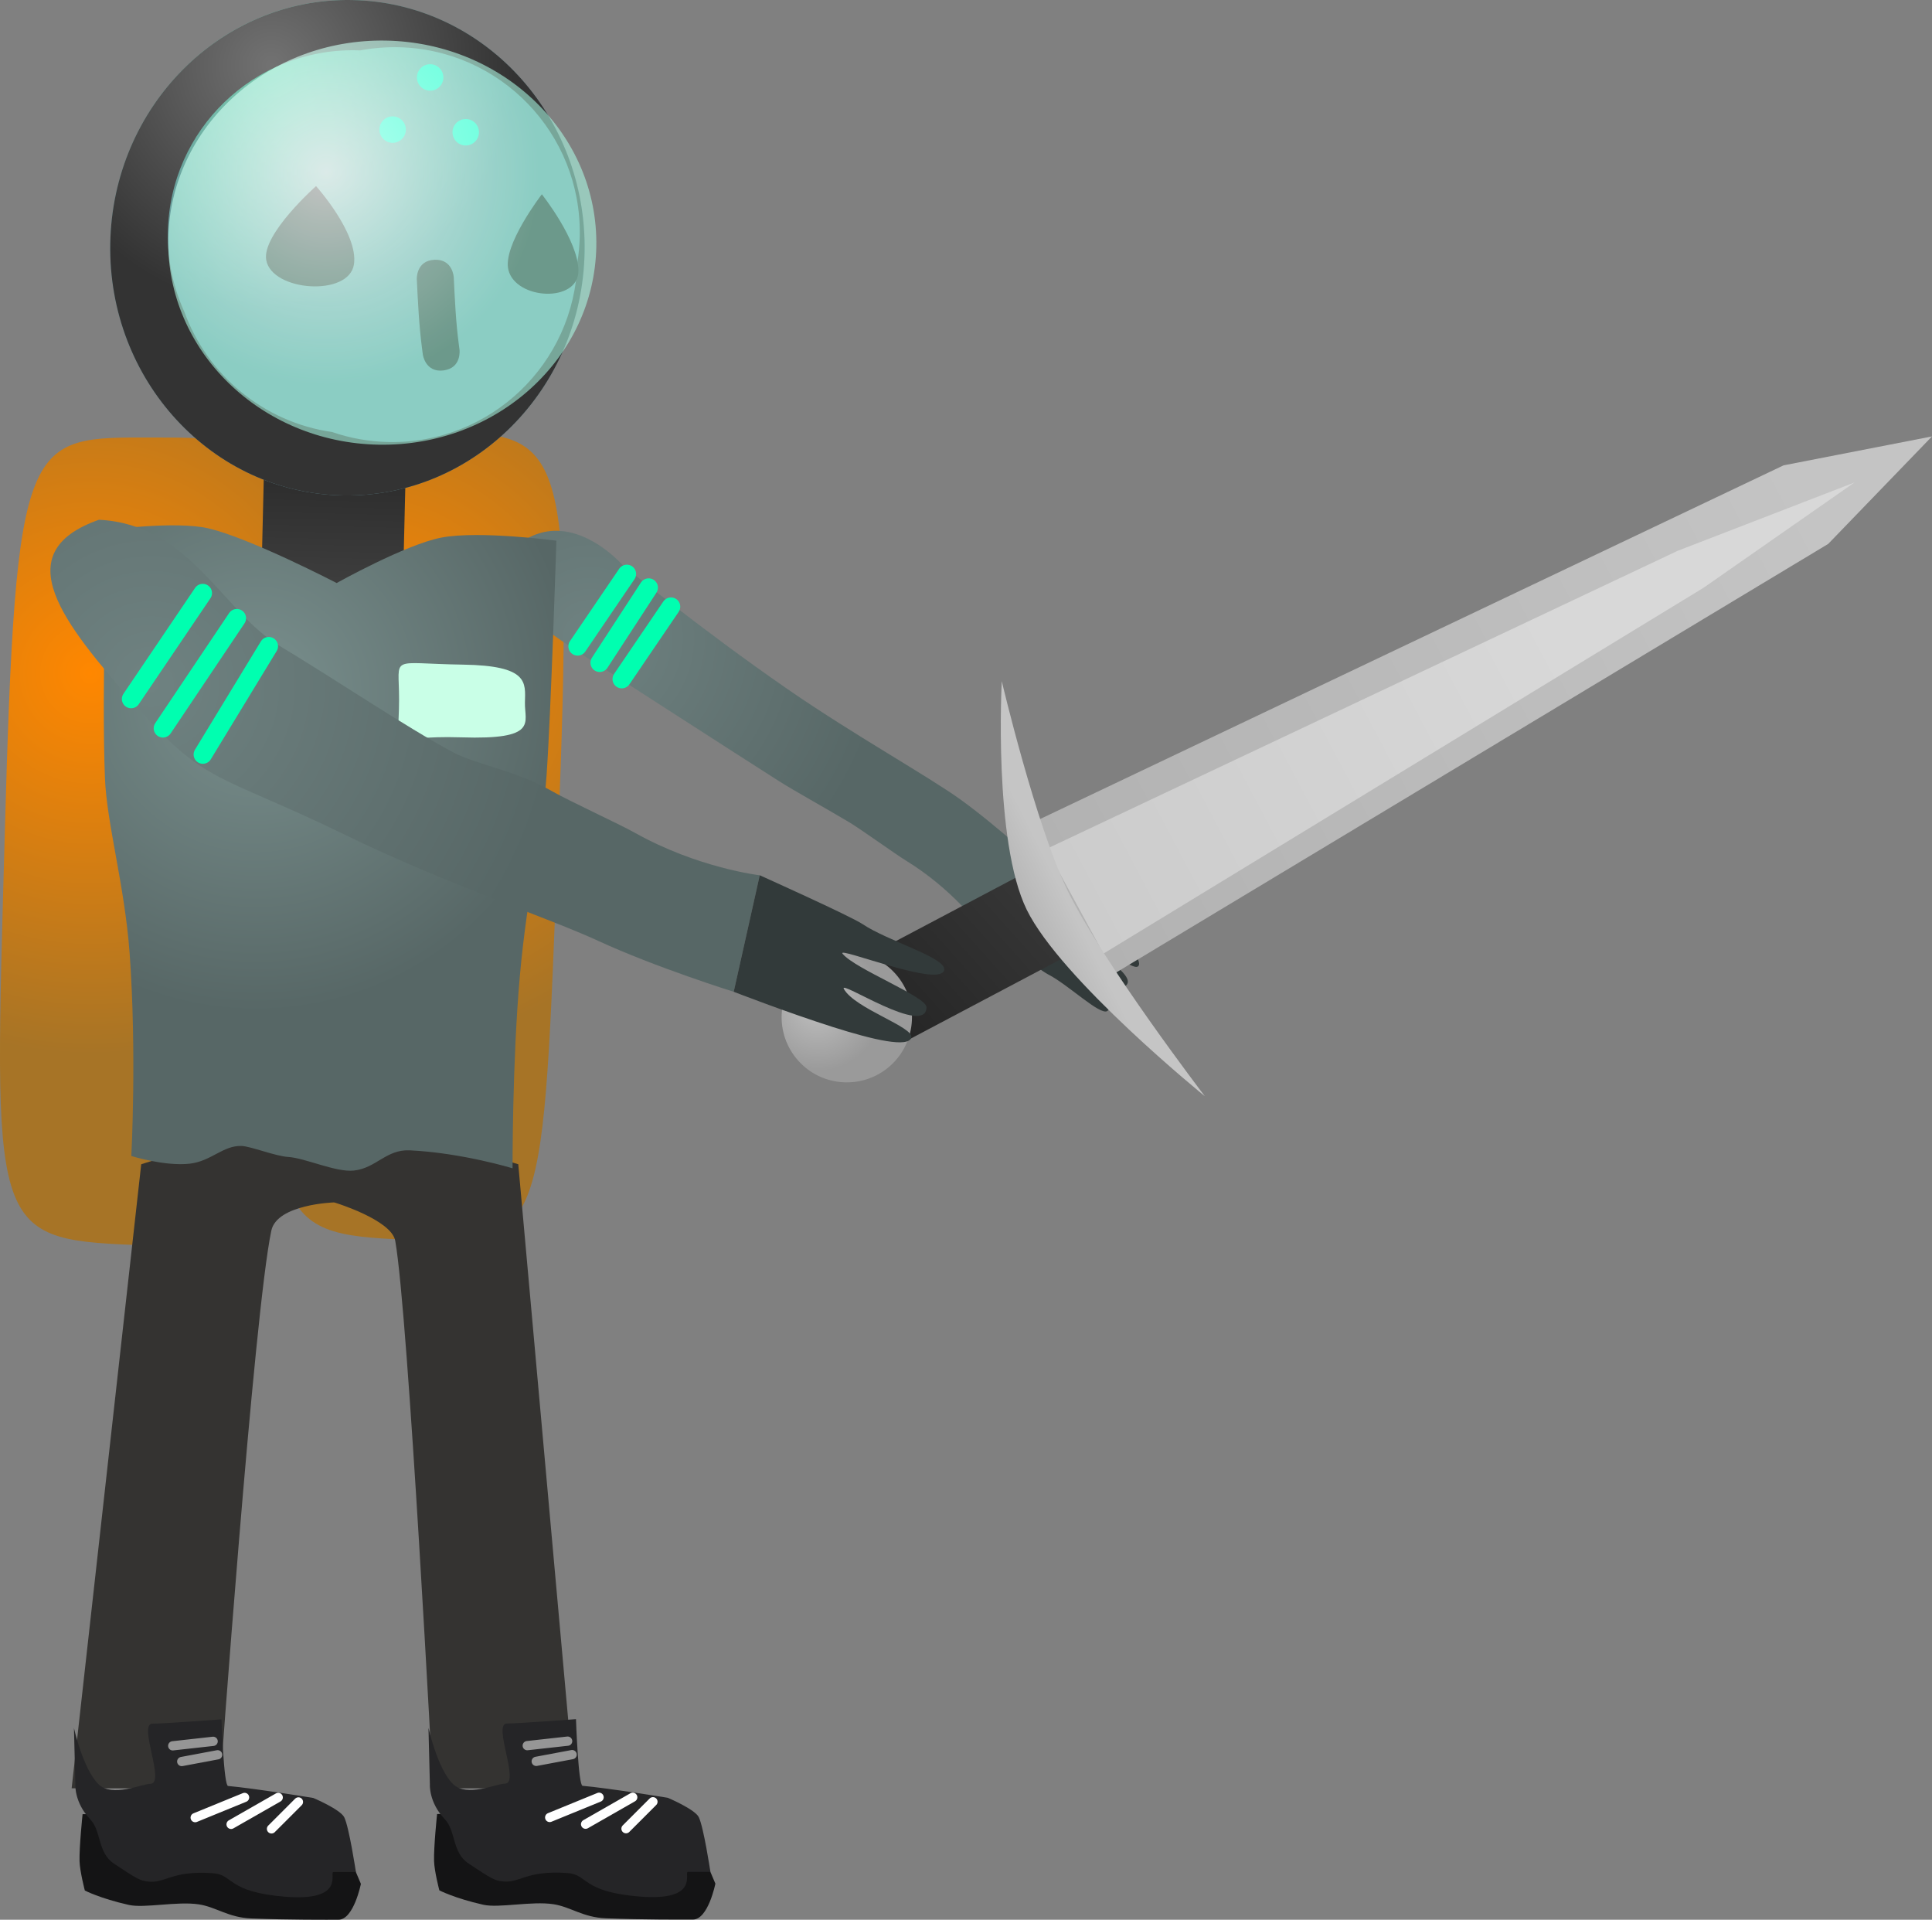 <svg version="1.1" xmlns="http://www.w3.org/2000/svg" xmlns:xlink="http://www.w3.org/1999/xlink" width="104.386" height="103.703" viewBox="0,0,104.386,103.703"><rect x="0" y="0" width="104.386" height="103.703" fill="#808080" stroke="none"/><defs><radialGradient cx="227.123" cy="166.997" r="20.586" gradientUnits="userSpaceOnUse" id="color-1"><stop offset="0" stop-color="#ff8700"/><stop offset="1" stop-color="#a77426"/></radialGradient><radialGradient cx="241.966" cy="166.718" r="20.586" gradientUnits="userSpaceOnUse" id="color-2"><stop offset="0" stop-color="#ff8700"/><stop offset="1" stop-color="#a77426"/></radialGradient><linearGradient x1="240.348" y1="155.81" x2="240.185" y2="162.659" gradientUnits="userSpaceOnUse" id="color-3"><stop offset="0" stop-color="#2b2b2b"/><stop offset="1" stop-color="#3f3f3f"/></linearGradient><radialGradient cx="236.917" cy="134.161" r="13.118" gradientUnits="userSpaceOnUse" id="color-4"><stop offset="0" stop-color="#7bccb1"/><stop offset="1" stop-color="#618c94"/></radialGradient><radialGradient cx="236.917" cy="134.161" r="13.118" gradientUnits="userSpaceOnUse" id="color-5"><stop offset="0" stop-color="#727272"/><stop offset="1" stop-color="#333333"/></radialGradient><radialGradient cx="239.883" cy="139.928" r="11.566" gradientUnits="userSpaceOnUse" id="color-6"><stop offset="0" stop-color="#ffffff" stop-opacity="0.749"/><stop offset="1" stop-color="#abffe7" stop-opacity="0.565"/></radialGradient><radialGradient cx="254.127" cy="165.112" r="15.959" gradientUnits="userSpaceOnUse" id="color-7"><stop offset="0" stop-color="#6f8281"/><stop offset="1" stop-color="#576766"/></radialGradient><radialGradient cx="236.08" cy="168.013" r="17.316" gradientUnits="userSpaceOnUse" id="color-8"><stop offset="0" stop-color="#7a908e"/><stop offset="1" stop-color="#576766"/></radialGradient><linearGradient x1="269.598" y1="186.517" x2="278.5" y2="178.528" gradientUnits="userSpaceOnUse" id="color-9"><stop offset="0" stop-color="#242424"/><stop offset="1" stop-color="#373737"/></linearGradient><radialGradient cx="266.434" cy="184.961" r="3.523" gradientUnits="userSpaceOnUse" id="color-10"><stop offset="0" stop-color="#bfbfbf"/><stop offset="1" stop-color="#9a9a9a"/></radialGradient><linearGradient x1="280.016" y1="179.278" x2="320.191" y2="158.053" gradientUnits="userSpaceOnUse" id="color-11"><stop offset="0" stop-color="#b2b2b2"/><stop offset="1" stop-color="#c4c4c4"/></linearGradient><linearGradient x1="280.449" y1="179.455" x2="306.744" y2="165.564" gradientUnits="userSpaceOnUse" id="color-12"><stop offset="0" stop-color="#cccccc"/><stop offset="1" stop-color="#d8d8d8"/></linearGradient><linearGradient x1="277.599" y1="180.101" x2="279.776" y2="178.999" gradientUnits="userSpaceOnUse" id="color-13"><stop offset="0" stop-color="#b5b5b5"/><stop offset="1" stop-color="#c5c5c5"/></linearGradient><radialGradient cx="230.423" cy="167.603" r="22.046" gradientUnits="userSpaceOnUse" id="color-14"><stop offset="0" stop-color="#6f8281"/><stop offset="1" stop-color="#576766"/></radialGradient></defs><g transform="translate(-222.252,-130.633)"><g data-paper-data="{&quot;isPaintingLayer&quot;:true}" fill-rule="nonzero" stroke-linejoin="miter" stroke-miterlimit="10" stroke-dasharray="" stroke-dashoffset="0" style="mix-blend-mode: normal"><g stroke="none" stroke-width="0" stroke-linecap="butt"><path d="M237.556,176.256c-0.837,21.477 -0.617,21.914 -8.047,21.628c-7.839,-0.302 -7.582,-0.944 -7.005,-21.988c0.605,-22.03 1.123,-21.629 8.047,-21.628c7.334,0.001 7.863,-0.028 7.005,21.988z" fill="url(#color-1)"/><path d="M252.4,175.978c-0.837,21.477 -0.617,21.914 -8.047,21.628c-7.839,-0.302 -7.582,-0.944 -7.005,-21.988c0.605,-22.03 1.123,-21.629 8.047,-21.628c7.334,0.001 7.863,-0.028 7.005,21.988z" fill="url(#color-2)"/></g><g><path d="M239.704,191.343c3.629,0 10.55,2.183 10.55,2.183l3.031,33.71h-7.639c0,0 -1.327,-25.538 -2.038,-29.57c-0.201,-1.143 -3.298,-2.079 -3.298,-2.079c0,0 -3.673,-4.244 -0.606,-4.244z" fill="#343331" stroke="#000000" stroke-width="0" stroke-linecap="butt"/><path d="M259.693,234.326c-0.593,0 -2.644,0.014 -4.704,-0.067c-1.253,-0.049 -1.902,-0.618 -2.836,-0.761c-1.175,-0.18 -2.939,0.22 -3.788,0.029c-1.565,-0.353 -2.375,-0.778 -2.375,-0.778c0,0 -0.269,-1.025 -0.286,-1.586c-0.022,-0.755 0.164,-2.537 0.164,-2.537c0,0 5.934,-0.12 8.249,0.081c1.37,0.119 4.241,0.647 4.241,0.647c0,0 1.46,0.616 1.673,1.043c0.262,0.523 0.873,1.989 0.873,1.989c0,0 -0.386,1.94 -1.213,1.94z" data-paper-data="{&quot;index&quot;:null}" fill="#141415" stroke="#000000" stroke-width="0" stroke-linecap="butt"/><path d="M259.422,231.751c-0.248,0 0.702,1.602 -2.618,1.333c-3.136,-0.254 -2.776,-1.188 -3.881,-1.269c-2.309,-0.169 -2.588,0.595 -3.587,0.442c-0.348,-0.053 -0.513,-0.115 -1.785,-0.97c-0.875,-0.589 -0.666,-1.751 -1.265,-2.379c-0.876,-0.917 -0.808,-1.886 -0.808,-1.886l-0.076,-3.048c0,0 0.486,2.207 1.325,3.031c0.751,0.738 2.317,-0.019 2.801,-0.019c0.847,-0 -0.689,-3.268 0.121,-3.25c0.435,0.01 3.723,-0.234 3.723,-0.234c0,0 0.123,3.58 0.356,3.6c1.37,0.119 4.604,0.647 4.604,0.647c0,0 1.46,0.616 1.673,1.043c0.262,0.523 0.631,2.959 0.631,2.959c0,0 -0.386,0 -1.213,0z" data-paper-data="{&quot;index&quot;:null}" fill="#252527" stroke="#000000" stroke-width="0" stroke-linecap="butt"/><path d="M251.952,228.812l2.668,-1.091" fill="none" stroke="#ffffff" stroke-width="0.5" stroke-linecap="round"/><path d="M253.892,229.176l2.546,-1.455" fill="none" stroke="#ffffff" stroke-width="0.5" stroke-linecap="round"/><path d="M257.53,227.963l-1.455,1.455" fill="none" stroke="#ffffff" stroke-width="0.5" stroke-linecap="round"/><path d="M250.739,224.932l2.183,-0.243" fill="none" stroke="#969696" stroke-width="0.5" stroke-linecap="round"/><path d="M251.224,225.781l1.94,-0.364" fill="none" stroke="#969696" stroke-width="0.5" stroke-linecap="round"/></g><path d="M236.358,162.567l0.164,-6.849l7.654,0.183l-0.164,6.849z" fill="url(#color-3)" stroke="#000000" stroke-width="0" stroke-linecap="butt"/><g stroke="none" stroke-linecap="butt"><path d="M253.838,144.244c-0.131,7.39 -5.975,13.279 -13.052,13.153c-7.077,-0.126 -12.707,-6.219 -12.576,-13.609c0.131,-7.39 5.975,-13.279 13.052,-13.153c7.077,0.126 12.707,6.219 12.576,13.609z" fill="url(#color-4)" stroke-width="0"/><path d="M253.838,144.244c-0.131,7.39 -5.975,13.279 -13.052,13.153c-7.077,-0.126 -12.707,-6.219 -12.576,-13.609c0.131,-7.39 5.975,-13.279 13.052,-13.153c7.077,0.126 12.707,6.219 12.576,13.609zM253.576,143.36c0.098,-5.522 -4.299,-10.078 -9.821,-10.176c-0.697,-0.012 -1.379,0.047 -2.038,0.171c-0.073,-0.003 -0.145,-0.005 -0.218,-0.006c-5.522,-0.098 -10.078,4.299 -10.176,9.821c-0.027,1.536 0.293,2.997 0.889,4.308c1.236,3.408 4.274,5.963 7.981,6.492c0.967,0.333 2.003,0.522 3.081,0.542c5.486,0.098 10.018,-4.241 10.174,-9.711c0.076,-0.469 0.12,-0.949 0.129,-1.439z" fill="url(#color-5)" stroke-width="0"/><path d="M246.219,150.643c-0.991,0.13 -1.122,-0.861 -1.122,-0.861l-0.04,-0.305c-0.164,-1.256 -0.225,-2.501 -0.285,-3.765c0,0 -0.048,-0.999 0.951,-1.046c0.999,-0.048 1.046,0.951 1.046,0.951c0.058,1.209 0.112,2.399 0.27,3.599l0.04,0.305c0,0 0.13,0.991 -0.861,1.122z" fill="#191412" stroke-width="0.5"/><path d="M249.722,145.22c-0.337,-1.317 1.806,-4.092 1.806,-4.092c0,0 1.978,2.49 1.976,4.132c-0.002,1.747 -3.37,1.572 -3.782,-0.039z" fill="#191412" stroke-width="0.5"/><path d="M236.636,144.678c-0.243,-1.391 2.692,-3.992 2.692,-3.992c0,0 2.291,2.549 2.049,4.219c-0.258,1.777 -4.444,1.475 -4.741,-0.227z" data-paper-data="{&quot;index&quot;:null}" fill="#191412" stroke-width="0.5"/><g fill="#00ffcc" stroke-width="0.5"><path d="M242.752,137.622c0.007,-0.394 0.332,-0.709 0.727,-0.702c0.394,0.007 0.709,0.332 0.702,0.727c-0.007,0.394 -0.332,0.709 -0.727,0.702c-0.394,-0.007 -0.709,-0.332 -0.702,-0.727z"/><path d="M244.778,134.804c0.007,-0.394 0.332,-0.709 0.727,-0.702c0.394,0.007 0.709,0.333 0.702,0.727c-0.007,0.394 -0.332,0.709 -0.727,0.702c-0.394,-0.007 -0.709,-0.332 -0.702,-0.727z"/><path d="M246.701,137.765c0.007,-0.394 0.332,-0.709 0.727,-0.702c0.394,0.007 0.709,0.332 0.702,0.727c-0.007,0.394 -0.332,0.709 -0.727,0.702c-0.394,-0.007 -0.709,-0.332 -0.702,-0.727z"/></g><path d="M254.471,143.946c-0.107,6.028 -5.372,10.822 -11.759,10.709c-6.387,-0.114 -11.478,-5.092 -11.37,-11.12c0.107,-6.028 5.372,-10.822 11.759,-10.709c6.387,0.114 11.478,5.092 11.37,11.12z" fill="url(#color-6)" stroke-width="0"/></g><g><path d="M226.123,227.236l3.759,-33.71c0,0 6.755,-2.183 9.822,-2.183c3.629,0 0.606,4.244 0.606,4.244c0,0 -3.092,0.088 -3.398,1.524c-0.936,4.391 -2.786,30.125 -2.786,30.125z" fill="#343331" stroke="#000000" stroke-width="0" stroke-linecap="butt"/><path d="M241.752,232.395c0,0 -0.386,1.94 -1.213,1.94c-0.593,0 -2.644,0.014 -4.704,-0.067c-1.253,-0.049 -1.902,-0.618 -2.836,-0.761c-1.175,-0.18 -2.939,0.22 -3.788,0.029c-1.565,-0.353 -2.375,-0.778 -2.375,-0.778c0,0 -0.269,-1.025 -0.286,-1.586c-0.022,-0.755 0.164,-2.537 0.164,-2.537c0,0 5.934,-0.12 8.249,0.081c1.37,0.119 4.241,0.647 4.241,0.647c0,0 1.46,0.616 1.673,1.043c0.262,0.523 0.873,1.989 0.873,1.989z" data-paper-data="{&quot;index&quot;:null}" fill="#141415" stroke="#000000" stroke-width="0" stroke-linecap="butt"/><path d="M241.481,231.76c0,0 -0.386,0 -1.213,0c-0.248,0 0.702,1.602 -2.618,1.333c-3.136,-0.254 -2.776,-1.188 -3.881,-1.269c-2.309,-0.169 -2.588,0.595 -3.587,0.442c-0.348,-0.053 -0.513,-0.115 -1.785,-0.97c-0.875,-0.589 -0.666,-1.751 -1.265,-2.379c-0.876,-0.917 -0.808,-1.886 -0.808,-1.886l-0.076,-3.048c0,0 0.486,2.207 1.325,3.031c0.751,0.738 2.317,-0.019 2.801,-0.019c0.847,-0 -0.689,-3.268 0.121,-3.25c0.435,0.01 3.723,-0.234 3.723,-0.234c0,0 0.123,3.58 0.356,3.6c1.37,0.119 4.604,0.647 4.604,0.647c0,0 1.46,0.616 1.673,1.043c0.262,0.523 0.631,2.959 0.631,2.959z" data-paper-data="{&quot;index&quot;:null}" fill="#252527" stroke="#000000" stroke-width="0" stroke-linecap="butt"/><path d="M235.466,227.73l-2.668,1.091" data-paper-data="{&quot;index&quot;:null}" fill="none" stroke="#ffffff" stroke-width="0.5" stroke-linecap="round"/><path d="M234.738,229.185l2.546,-1.455" data-paper-data="{&quot;index&quot;:null}" fill="none" stroke="#ffffff" stroke-width="0.5" stroke-linecap="round"/><path d="M238.376,227.973l-1.455,1.455" data-paper-data="{&quot;index&quot;:null}" fill="none" stroke="#ffffff" stroke-width="0.5" stroke-linecap="round"/><path d="M233.768,224.699l-2.183,0.243" data-paper-data="{&quot;index&quot;:null}" fill="none" stroke="#969696" stroke-width="0.5" stroke-linecap="round"/><path d="M232.071,225.79l1.94,-0.364" data-paper-data="{&quot;index&quot;:null}" fill="none" stroke="#969696" stroke-width="0.5" stroke-linecap="round"/></g><g><path d="M275.165,180.642c0,0 -1.489,-2.005 -3.959,-3.517c-0.594,-0.364 -2.434,-1.693 -3.048,-2.06c-1.455,-0.869 -2.933,-1.675 -3.81,-2.231c-1.885,-1.196 -11.051,-7.106 -11.051,-7.106c0,0 -4.938,-3.278 -4.507,-3.978c3.156,-5.119 7.081,-0.608 7.081,-0.608c0,0 4.184,3.433 8.916,6.706c3.56,2.462 7.625,4.723 9.368,5.981c2.063,1.489 4.462,3.729 4.462,3.729z" data-paper-data="{&quot;index&quot;:null}" fill="url(#color-7)" stroke="#000000" stroke-width="0" stroke-linecap="butt"/><path d="M283.748,182.828c-0.294,0.308 -2.111,-1.397 -3.012,-1.414c-0.477,-0.009 3.313,1.94 2.273,2.512c-0.357,0.196 -2.731,-1.75 -3.504,-1.896c-0.414,-0.078 3.24,2.811 2.571,3.22c-0.397,0.243 -2.115,-1.43 -3.179,-1.972c-0.518,-0.264 -3.731,-2.635 -3.731,-2.635l3.454,-3.084c0,0 1.777,1.453 3.192,2.763c1.274,1.179 2.219,2.211 1.936,2.508z" data-paper-data="{&quot;index&quot;:null}" fill="#323a3a" stroke="#000000" stroke-width="0" stroke-linecap="butt"/><path d="M256.121,161.637l-2.66,3.912" fill="none" stroke="#00ffb0" stroke-width="1" stroke-linecap="round"/><path d="M254.654,166.434l2.646,-4.059" fill="none" stroke="#00ffb0" stroke-width="1" stroke-linecap="round"/><path d="M255.846,167.318l2.66,-3.912" fill="none" stroke="#00ffb0" stroke-width="1" stroke-linecap="round"/></g><g stroke-width="0" stroke-linecap="butt"><path d="M229.347,193.081c0,0 0.3,-5.554 -0.091,-10.949c-0.266,-3.666 -1.238,-6.991 -1.335,-9.488c-0.183,-4.687 0.109,-13.383 0.109,-13.383c0,0 3.705,-0.496 5.473,-0.088c2.251,0.52 6.938,2.955 6.938,2.955c0,0 3.728,-2.082 5.651,-2.453c2.029,-0.391 6.222,0.165 6.222,0.165c0,0 -0.289,9.213 -0.529,12.647c-0.212,3.039 -1.041,6.345 -1.443,10.842c-0.414,4.634 -0.397,10.415 -0.397,10.415c0,0 -2.738,-0.835 -5.55,-0.97c-1.277,-0.062 -1.815,0.963 -3.025,1.093c-0.968,0.104 -2.621,-0.676 -3.545,-0.735c-0.698,-0.044 -2.031,-0.579 -2.525,-0.595c-0.997,-0.032 -1.636,0.826 -2.797,0.958c-1.349,0.153 -3.155,-0.415 -3.155,-0.415z" fill="url(#color-8)" stroke="#292e32"/><path d="M247.261,166.536c3.559,0.054 3.379,0.961 3.353,2.045c-0.026,1.085 0.75,2.022 -3.447,1.883c-4.036,-0.134 -3.357,0.936 -3.353,-2.045c0.004,-2.441 -0.591,-1.943 3.447,-1.883z" data-paper-data="{&quot;index&quot;:null}" fill="#c9ffe7" stroke="#000000"/></g><g stroke="none" stroke-width="0" stroke-linecap="butt"><path d="M270.332,187.334l-2.352,-4.449l9.787,-5.175l2.352,4.449z" fill="url(#color-9)"/><path d="M270.626,183.228c1.299,1.448 1.179,3.675 -0.269,4.974c-1.448,1.299 -3.675,1.179 -4.974,-0.269c-1.299,-1.448 -1.179,-3.675 0.269,-4.974c1.448,-1.299 3.675,-1.179 4.974,0.269z" fill="url(#color-10)"/><path d="M282.188,183.39l-4.345,-8.225l40.775,-19.394l8.02,-1.563l-5.608,5.807z" fill="url(#color-11)"/><path d="M281.871,182.147l-3.074,-5.658l34.1,-16.101l9.549,-3.69l-8.155,5.689z" fill="url(#color-12)"/><path d="M276.379,167.434c0,0 1.836,7.793 3.571,11.339c1.906,3.894 7.4,11.078 7.4,11.078c0,0 -7.778,-6.302 -9.626,-10.079c-1.808,-3.694 -1.346,-12.339 -1.346,-12.339z" fill="url(#color-13)"/></g><g><path d="M261.895,184.209c0,0 -4.22,-1.317 -7.331,-2.755c-2.628,-1.215 -8.33,-3.122 -13.57,-5.677c-6.967,-3.397 -7.592,-2.682 -11.463,-7.089c-3.871,-4.407 -6.968,-8.201 -1.934,-9.978c4.936,0.249 6.627,4.928 9.762,6.814c3.135,1.886 6.701,4.307 9.348,5.735c1.231,0.664 3.433,0.997 5.412,2.136c0.836,0.482 3.612,1.762 4.43,2.222c3.404,1.91 6.753,2.299 6.753,2.299z" data-paper-data="{&quot;index&quot;:null}" fill="url(#color-14)" stroke="#000000" stroke-width="0" stroke-linecap="butt"/><path d="M267.253,186.113c-2.477,-0.786 -5.358,-1.905 -5.358,-1.905l1.406,-6.293c0,0 4.906,2.202 5.558,2.64c1.337,0.899 4.441,1.794 4.412,2.44c-0.049,1.087 -5.857,-1.283 -5.495,-0.841c0.677,0.826 4.533,2.318 4.533,2.883c-0,1.647 -4.783,-1.542 -4.461,-0.977c0.608,1.068 3.815,2.06 3.641,2.628c-0.168,0.547 -2.008,0.132 -4.236,-0.575z" data-paper-data="{&quot;index&quot;:null}" fill="#323a3a" stroke="#000000" stroke-width="0" stroke-linecap="butt"/><path d="M233.207,162.672l-3.871,5.721" fill="none" stroke="#00ffb0" stroke-width="1" stroke-linecap="round"/><path d="M231.056,169.975l3.991,-5.946" fill="none" stroke="#00ffb0" stroke-width="1" stroke-linecap="round"/><path d="M236.774,165.541l-3.561,5.851" fill="none" stroke="#00ffb0" stroke-width="1" stroke-linecap="round"/></g></g></g></svg>